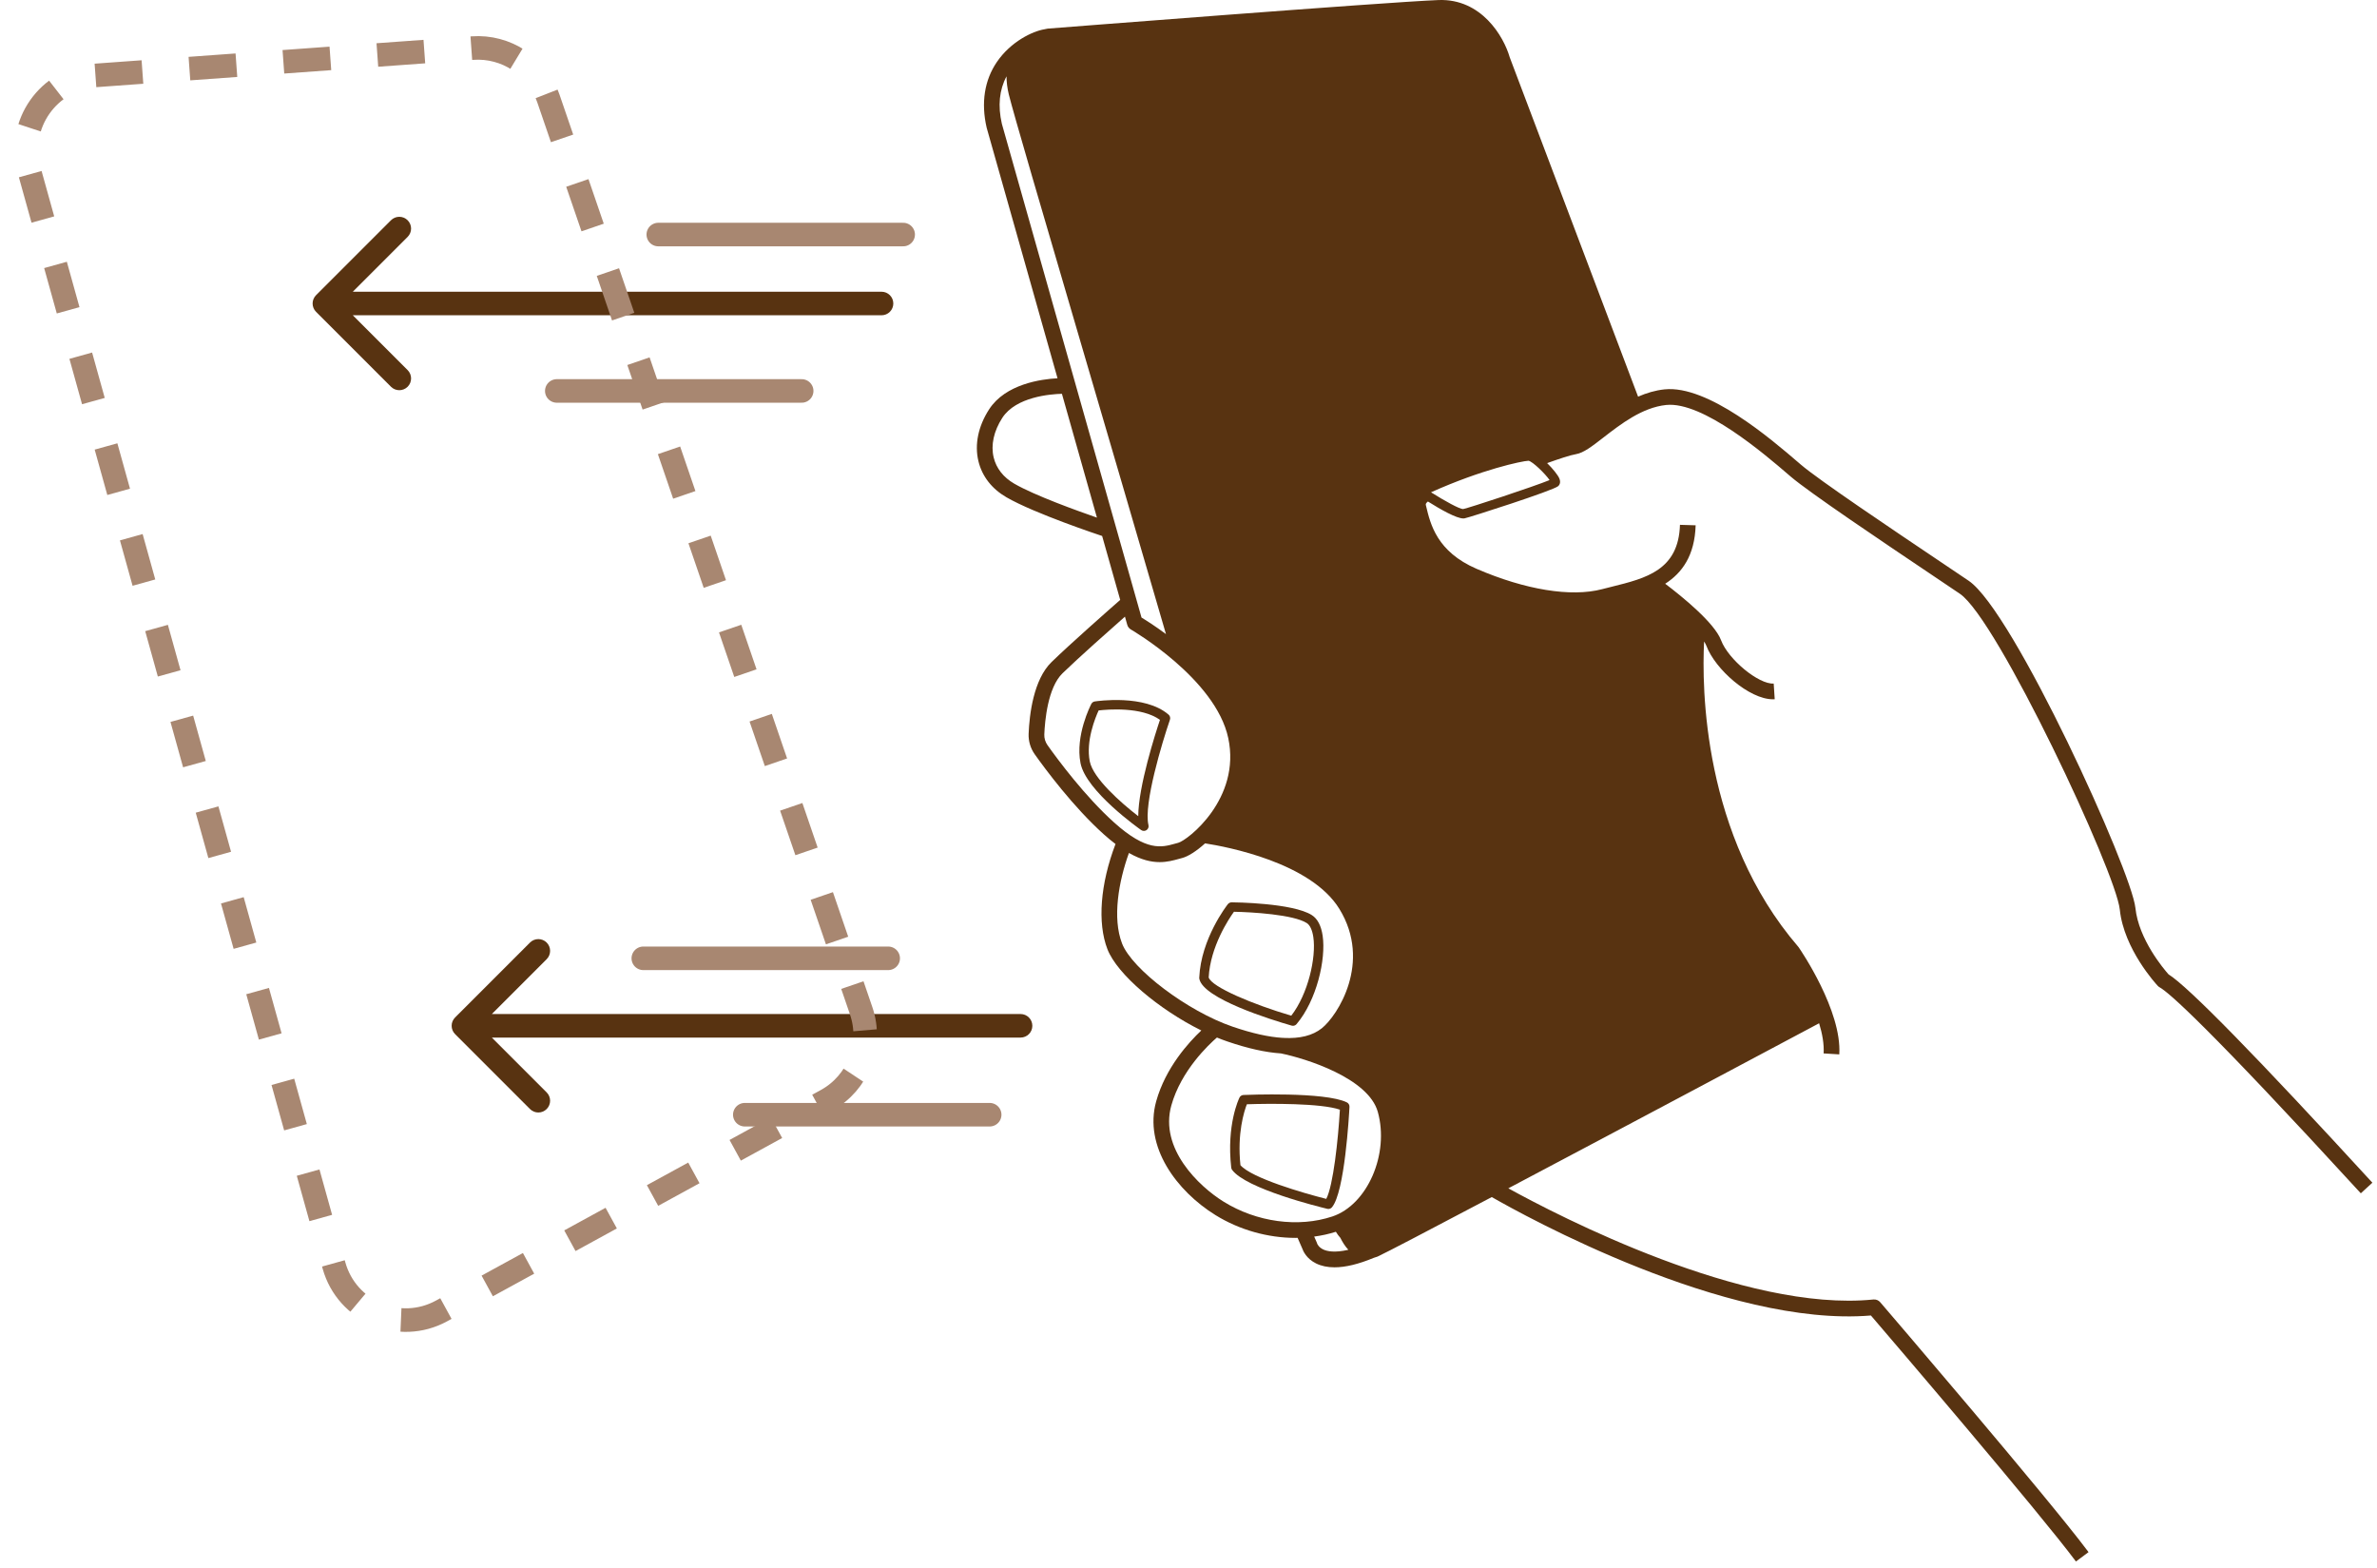 <svg width="329" height="217" viewBox="0 0 329 217" fill="none" xmlns="http://www.w3.org/2000/svg">
<path d="M141.257 143.598C142.157 143.598 142.886 142.869 142.886 141.969C142.886 141.069 142.157 140.339 141.257 140.339V143.598ZM62.989 140.817C62.353 141.453 62.353 142.485 62.989 143.121L73.359 153.491C73.995 154.127 75.027 154.127 75.663 153.491C76.3 152.854 76.3 151.823 75.663 151.186L66.446 141.969L75.663 132.751C76.3 132.115 76.3 131.083 75.663 130.447C75.027 129.811 73.995 129.811 73.359 130.447L62.989 140.817ZM141.257 141.969V140.339H64.142V141.969V143.598H141.257V141.969Z" fill="#583311"/>
<path d="M122.014 43.633C122.914 43.633 123.643 42.904 123.643 42.004C123.643 41.104 122.914 40.374 122.014 40.374V43.633ZM43.746 40.852C43.11 41.488 43.11 42.52 43.746 43.156L54.116 53.526C54.752 54.162 55.784 54.162 56.42 53.526C57.057 52.889 57.057 51.858 56.42 51.221L47.203 42.004L56.42 32.786C57.057 32.15 57.057 31.118 56.42 30.482C55.784 29.846 54.752 29.846 54.116 30.482L43.746 40.852ZM122.014 42.004V40.374H44.898V42.004V43.633H122.014V42.004Z" fill="#583311"/>
<path d="M110.96 54.105L77.065 54.105" stroke="#A88771" stroke-width="3.259" stroke-linecap="round" stroke-linejoin="round"/>
<path d="M122.935 132.629L89.04 132.629" stroke="#A88771" stroke-width="3.259" stroke-linecap="round" stroke-linejoin="round"/>
<path d="M125.008 32.461L91.113 32.461" stroke="#A88771" stroke-width="3.259" stroke-linecap="round" stroke-linejoin="round"/>
<path d="M136.981 154.273L103.087 154.273" stroke="#A88771" stroke-width="3.259" stroke-linecap="round" stroke-linejoin="round"/>
<path d="M13.213 10.438L65.385 6.657C70.059 6.318 74.374 9.17 75.893 13.602L119.193 139.89C120.822 144.643 118.792 149.879 114.384 152.29L61.121 181.428C55.29 184.618 48.008 181.545 46.226 175.142L4.017 23.498C2.269 17.217 6.711 10.909 13.213 10.438Z" stroke="#A88771" stroke-width="3.259" stroke-linejoin="round" stroke-dasharray="6.52 6.52"/>
<path d="M136.904 56.651C135.396 58.981 134.869 61.524 135.42 63.812C135.925 65.914 137.269 67.647 139.305 68.825C143.184 71.067 152.163 74.052 152.543 74.178L152.545 74.173L155.048 83.025C153.435 84.44 148.158 89.09 145.551 91.621C143.04 94.058 142.481 98.893 142.371 101.558C142.33 102.558 142.63 103.565 143.217 104.392C144.685 106.459 148.553 111.676 152.757 115.452C153.332 115.969 153.876 116.416 154.398 116.81C152.295 122.314 151.868 127.716 153.277 131.36C154.622 134.844 160.4 139.706 166.273 142.615C164.548 144.239 161.333 147.751 160.03 152.412C158.275 158.694 162.878 164.847 168.218 168.158C171.569 170.236 175.509 171.323 179.323 171.322C179.416 171.322 179.507 171.313 179.599 171.312L180.247 172.791C180.368 173.147 180.823 174.197 182.156 174.857C182.882 175.215 183.733 175.395 184.706 175.395C186.229 175.395 188.051 174.955 190.153 174.078C190.321 174.034 190.49 173.981 190.661 173.912C191.769 173.408 198.179 170.052 206.477 165.671C210.829 168.169 238.883 183.738 258.951 182.061C261.94 185.551 282.318 209.369 287.331 216.108L289.073 214.812C289.039 214.766 289.001 214.715 288.965 214.667C283.355 207.176 261.182 181.325 260.235 180.22C260.003 179.951 259.656 179.812 259.301 179.847C241.436 181.66 215.622 168.241 208.768 164.461C225.391 155.676 247.898 143.688 251.784 141.618C252.226 143.069 252.487 144.51 252.407 145.79L254.575 145.925C254.953 139.88 249.218 131.484 248.973 131.13C248.951 131.097 248.928 131.066 248.902 131.037C235.63 115.618 235.545 95.034 235.864 88.783C235.999 88.995 236.113 89.196 236.179 89.374C237.403 92.637 242.103 96.781 245.395 96.781C245.477 96.781 245.558 96.778 245.638 96.773L245.497 94.605C243.427 94.736 239.21 91.267 238.213 88.611C237.304 86.185 232.775 82.528 230.48 80.789C232.816 79.29 234.565 76.898 234.694 72.701L232.523 72.635C232.33 78.909 227.838 80.023 223.083 81.202C222.626 81.316 222.174 81.428 221.733 81.543C217.453 82.664 211.128 81.637 204.38 78.726C198.885 76.356 197.982 72.552 197.384 70.035L197.353 69.905C197.327 69.793 197.342 69.741 197.385 69.672C197.441 69.581 197.53 69.493 197.636 69.406C199.406 70.52 201.582 71.753 202.549 71.753C202.605 71.753 202.658 71.748 202.706 71.74C203.352 71.622 214.991 67.891 215.673 67.278C215.802 67.161 216.078 66.824 215.831 66.224C215.646 65.774 214.951 64.892 214.138 64.094C215.845 63.487 217.329 62.989 218.121 62.857C219.184 62.68 220.339 61.785 221.937 60.546C224.324 58.697 227.294 56.394 230.612 56.049C235.693 55.517 244.273 62.886 247.502 65.659L247.851 65.959C250.415 68.157 260.622 75.017 267.377 79.557C268.899 80.58 270.24 81.481 271.269 82.178C276.468 85.7 292.864 120.697 293.4 125.879C293.969 131.382 298.465 136.236 298.656 136.44C298.733 136.522 298.822 136.591 298.921 136.646C300.213 137.366 305.549 142.026 326.76 165.151L327.295 164.661L328.361 163.683C312.371 146.25 302.883 136.553 300.144 134.847C299.513 134.137 296.013 130.026 295.561 125.655C295.032 120.538 278.691 84.582 272.487 80.379C271.456 79.681 270.113 78.778 268.589 77.754C261.877 73.242 251.732 66.424 249.265 64.309L248.917 64.011C245.173 60.794 236.4 53.262 230.387 53.888C229.103 54.022 227.879 54.393 226.726 54.896L208.959 7.927C208.134 5.055 205.045 -0.224 199.093 0.007C191.63 0.307 145.521 3.92 145.056 3.957C145.032 3.958 145.008 3.961 144.984 3.965C144.957 3.968 144.796 3.995 144.552 4.054C142.949 4.317 139.921 5.724 137.97 8.59C136.26 11.103 135.768 14.224 136.562 17.668L146.372 52.35C144.108 52.471 139.172 53.145 136.904 56.651ZM139.313 10.566C139.312 11.348 139.413 12.181 139.628 13.066C140.216 15.484 144.21 29.099 149.737 47.942C153.324 60.172 157.358 73.925 161.382 87.757C159.86 86.628 158.609 85.838 157.997 85.469L138.666 17.128C138.094 14.643 138.313 12.44 139.313 10.566ZM211.558 63.766C212.129 63.858 213.917 65.607 214.475 66.442C212.371 67.313 203.293 70.308 202.502 70.454C202.501 70.454 202.502 70.454 202.502 70.454C202.012 70.454 199.988 69.344 198.066 68.132C205.093 64.98 210.604 63.814 211.558 63.766ZM182.316 172.132C182.302 172.077 182.283 172.023 182.26 171.971L181.896 171.141C182.923 171.004 183.928 170.785 184.895 170.476C185.093 170.79 185.301 171.076 185.522 171.32C185.794 171.875 186.156 172.464 186.623 172.968C184.747 173.404 183.701 173.176 183.186 172.941C182.492 172.625 182.317 172.132 182.316 172.132ZM162.123 152.996C163.48 148.137 167.331 144.545 168.434 143.593C168.918 143.79 169.398 143.973 169.873 144.135C172.691 145.1 175.155 145.649 177.29 145.79C180.729 146.49 189.403 149.204 190.705 153.892C192.321 159.71 189.263 166.74 184.412 168.357C179.698 169.929 173.932 169.145 169.363 166.311C165.893 164.161 160.463 158.935 162.123 152.996ZM155.303 130.577C153.935 127.036 154.84 121.968 156.255 118.048C157.962 119.017 159.347 119.316 160.512 119.316C161.559 119.316 162.43 119.074 163.199 118.861C163.343 118.821 163.484 118.782 163.623 118.746C164.418 118.538 165.577 117.828 166.794 116.72C169.779 117.182 181.44 119.368 185.385 125.796C189.922 133.191 185.113 140.596 182.945 142.316C181.674 143.323 179.918 143.763 177.649 143.646C177.602 143.636 177.567 143.629 177.548 143.626L177.545 143.641C175.603 143.526 173.29 143.009 170.577 142.079C164.395 139.962 156.686 134.157 155.303 130.577ZM144.542 101.648C144.619 99.763 145.02 95.163 147.064 93.18C149.277 91.032 153.582 87.213 155.704 85.342L156.025 86.478C156.102 86.751 156.284 86.983 156.53 87.124C156.647 87.191 168.241 93.928 170 102.136C171.802 110.545 164.376 116.304 163.075 116.643C162.925 116.682 162.773 116.725 162.617 116.768C160.775 117.28 158.687 117.86 154.208 113.836C150.167 110.206 146.415 105.142 144.989 103.134C144.679 102.697 144.52 102.17 144.542 101.648ZM151.828 71.638C149.125 70.701 143.202 68.568 140.393 66.944C138.884 66.072 137.895 64.813 137.532 63.304C137.122 61.6 137.547 59.657 138.728 57.831C140.624 54.901 145.435 54.541 146.98 54.502L151.828 71.638Z" fill="#583311"/>
<path d="M157.951 114.879C158.063 114.958 158.194 114.997 158.326 114.997C158.454 114.997 158.582 114.959 158.693 114.884C158.917 114.731 159.023 114.456 158.959 114.192C158.26 111.304 160.868 102.686 161.931 99.609C162.018 99.357 161.943 99.078 161.742 98.904C158.443 96.049 151.81 97.035 151.529 97.078C151.324 97.11 151.146 97.237 151.05 97.421C150.958 97.597 148.801 101.793 149.554 105.621C150.313 109.482 157.64 114.66 157.951 114.879ZM152.062 98.323C153.344 98.176 157.993 97.794 160.55 99.623C159.918 101.513 157.561 108.837 157.545 112.957C155.147 111.107 151.294 107.713 150.833 105.37C150.275 102.536 151.609 99.308 152.062 98.323Z" fill="#583311"/>
<path d="M178.956 141.969C179.144 141.969 179.327 141.887 179.452 141.739C182.218 138.488 183.554 132.784 183.067 129.497C182.862 128.114 182.362 127.159 181.581 126.656C178.941 124.96 170.814 124.882 170.47 124.879C170.282 124.885 170.078 124.969 169.953 125.127C169.802 125.319 166.233 129.898 165.987 135.307C165.985 135.357 165.988 135.407 165.997 135.456C166.51 138.209 175.907 141.118 178.776 141.943C178.835 141.96 178.896 141.969 178.956 141.969ZM167.294 135.278C167.52 131.012 170.071 127.185 170.79 126.187C173.261 126.229 179.035 126.57 180.876 127.753C181.314 128.034 181.634 128.722 181.777 129.688C182.198 132.525 181.046 137.579 178.723 140.57C173.409 139.002 167.697 136.601 167.294 135.278Z" fill="#583311"/>
<path d="M170.537 161.91C172.476 164.536 182.562 167.023 183.705 167.299C183.756 167.311 183.807 167.317 183.858 167.317C184.047 167.317 184.23 167.235 184.355 167.087C186.121 165.006 186.718 154.389 186.781 153.185C186.794 152.924 186.651 152.681 186.417 152.566C183.373 151.075 172.568 151.524 172.11 151.543C171.872 151.554 171.658 151.693 171.553 151.907C171.479 152.058 169.742 155.674 170.414 161.596C170.427 161.71 170.469 161.818 170.537 161.91ZM172.577 152.829C175.718 152.716 182.854 152.671 185.454 153.576C185.216 157.706 184.536 164.07 183.569 165.923C180.381 165.125 173.266 163.05 171.689 161.262C171.225 156.852 172.195 153.816 172.577 152.829Z" fill="#583311"/>
</svg>
